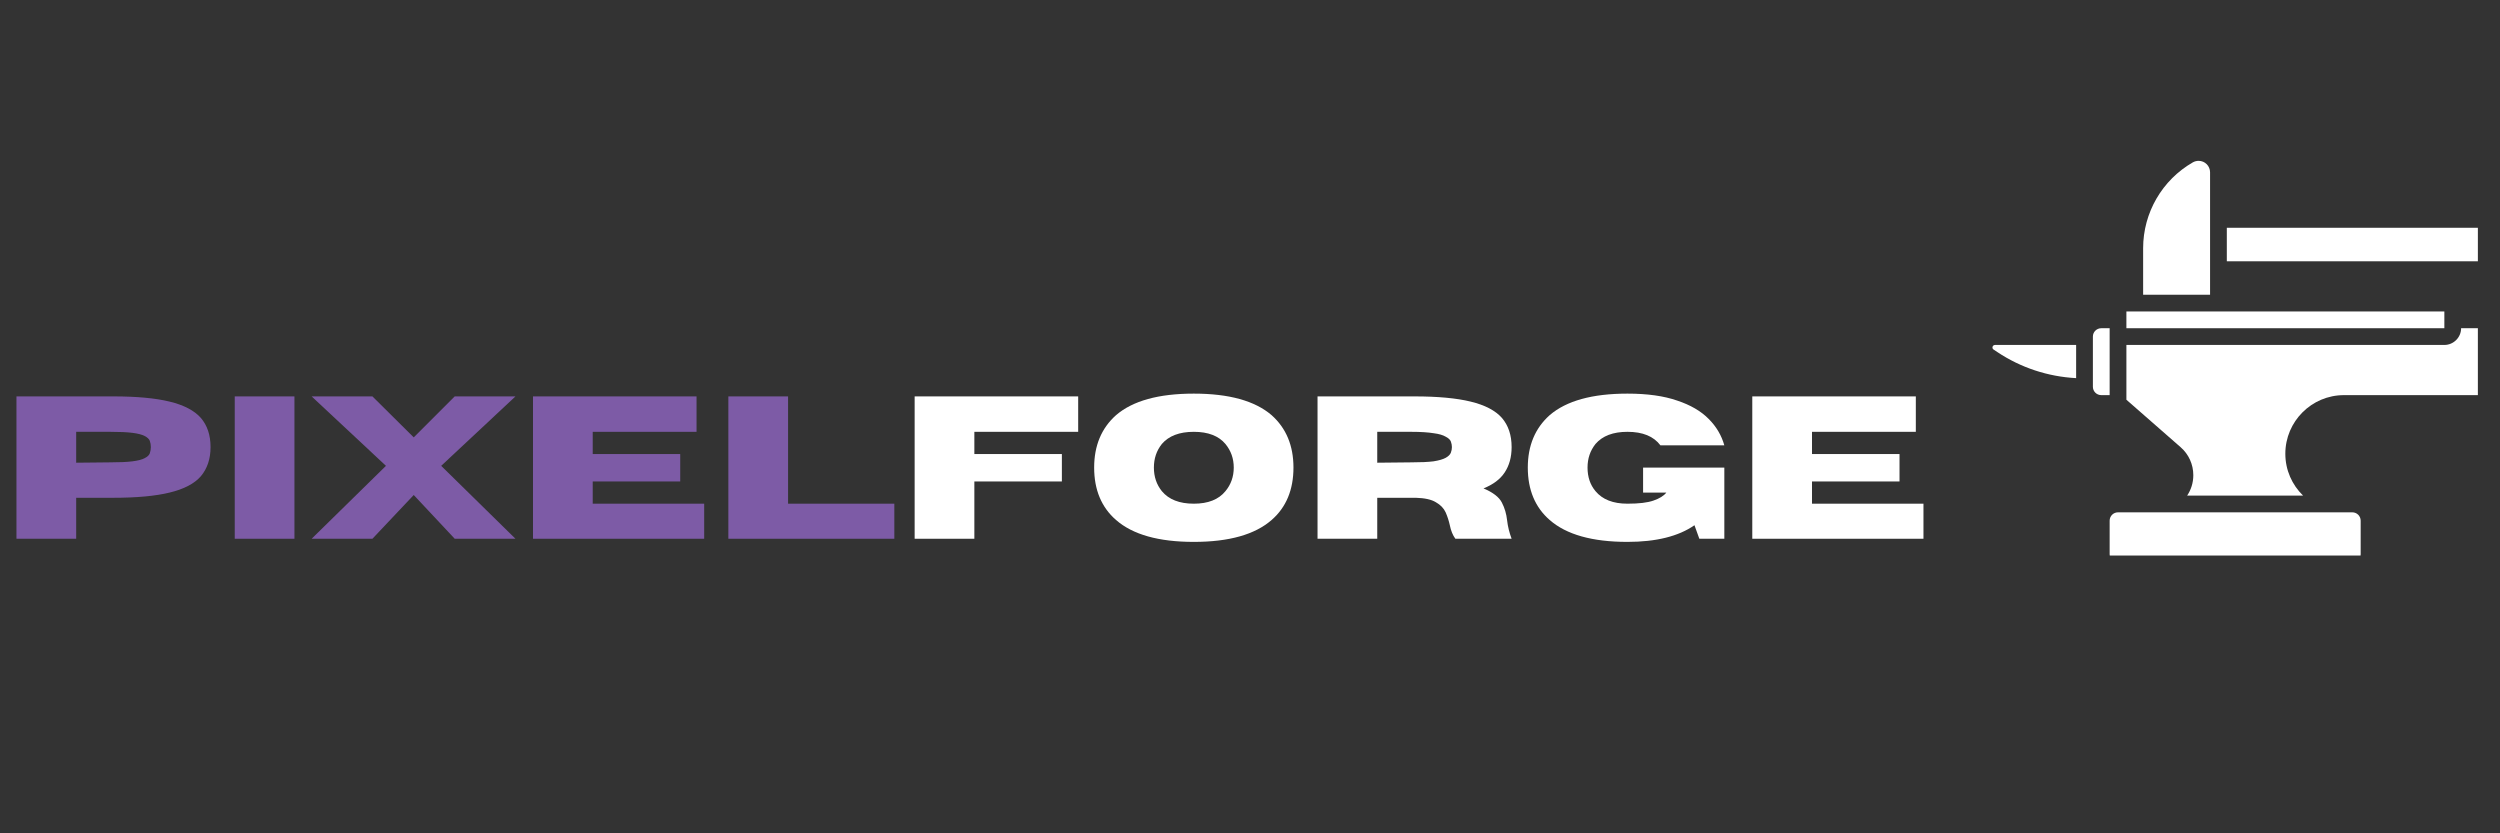<svg xmlns="http://www.w3.org/2000/svg" xmlns:xlink="http://www.w3.org/1999/xlink" width="150" zoomAndPan="magnify" viewBox="0 0 112.5 37.5" height="50" preserveAspectRatio="xMidYMid meet" version="1.0"><rect x="0" y="0" width="112.5" height="37.5" fill="#333333" stroke="none"/><defs><g/><clipPath id="4976df99e2"><path d="M 96 7.238 L 100 7.238 L 100 14 L 96 14 Z M 96 7.238 " clip-rule="nonzero"/></clipPath><clipPath id="b015d6d8ef"><path d="M 89.66 15 L 94 15 L 94 18 L 89.66 18 Z M 89.66 15 " clip-rule="nonzero"/></clipPath><clipPath id="a3b226bf87"><path d="M 95 14 L 111.512 14 L 111.512 23 L 95 23 Z M 95 14 " clip-rule="nonzero"/></clipPath><clipPath id="ce0bdf0b1f"><path d="M 100 10 L 111.512 10 L 111.512 12 L 100 12 Z M 100 10 " clip-rule="nonzero"/></clipPath><clipPath id="d122d24854"><path d="M 94 23 L 107 23 L 107 25 L 94 25 Z M 94 23 " clip-rule="nonzero"/></clipPath><clipPath id="aa50e81557"><path d="M 0.492 17 L 10 17 L 10 25 L 0.492 25 Z M 0.492 17 " clip-rule="nonzero"/></clipPath></defs><path fill="#ffffff" d="M 109.996 14.016 L 95.688 14.016 L 95.688 14.77 L 109.996 14.77 Z M 109.996 14.016 " fill-opacity="1" fill-rule="nonzero"/><g clip-path="url(#4976df99e2)"><path fill="#ffffff" d="M 99.453 7.754 C 99.453 7.469 99.223 7.238 98.938 7.238 C 98.848 7.238 98.758 7.262 98.68 7.305 C 97.297 8.098 96.441 9.574 96.441 11.168 L 96.441 13.262 L 99.453 13.262 Z M 99.453 7.754 " fill-opacity="1" fill-rule="nonzero"/></g><g clip-path="url(#b015d6d8ef)"><path fill="#ffffff" d="M 89.66 15.637 C 89.66 15.676 89.68 15.711 89.711 15.73 L 89.875 15.84 C 90.938 16.547 92.156 16.949 93.426 17.016 L 93.426 15.523 L 89.773 15.523 C 89.711 15.523 89.66 15.574 89.66 15.637 Z M 89.66 15.637 " fill-opacity="1" fill-rule="nonzero"/></g><path fill="#ffffff" d="M 94.934 14.77 L 94.559 14.77 C 94.348 14.77 94.18 14.938 94.18 15.145 L 94.18 17.406 C 94.18 17.613 94.348 17.781 94.559 17.781 L 94.934 17.781 Z M 94.934 14.77 " fill-opacity="1" fill-rule="nonzero"/><g clip-path="url(#a3b226bf87)"><path fill="#ffffff" d="M 109.996 15.523 L 95.688 15.523 L 95.688 17.988 L 98.129 20.125 C 98.492 20.441 98.699 20.898 98.699 21.383 C 98.699 21.723 98.598 22.039 98.422 22.301 L 103.637 22.301 C 103.145 21.82 102.84 21.156 102.84 20.418 C 102.84 18.965 104.023 17.781 105.477 17.781 L 111.504 17.781 L 111.504 14.77 L 110.75 14.77 C 110.75 15.184 110.41 15.523 109.996 15.523 Z M 109.996 15.523 " fill-opacity="1" fill-rule="nonzero"/></g><g clip-path="url(#ce0bdf0b1f)"><path fill="#ffffff" d="M 100.207 10.25 L 111.504 10.25 L 111.504 11.758 L 100.207 11.758 Z M 100.207 10.25 " fill-opacity="1" fill-rule="nonzero"/></g><g clip-path="url(#d122d24854)"><path fill="#ffffff" d="M 105.855 23.055 L 95.309 23.055 C 95.102 23.055 94.934 23.223 94.934 23.43 L 94.934 24.938 C 94.934 25.145 95.102 25.312 95.309 25.312 L 105.855 25.312 C 106.062 25.312 106.23 25.145 106.23 24.938 L 106.23 23.43 C 106.23 23.223 106.062 23.055 105.855 23.055 Z M 105.855 23.055 " fill-opacity="1" fill-rule="nonzero"/></g><g clip-path="url(#aa50e81557)"><g fill="#7d5ba6" fill-opacity="1"><g transform="translate(0.022, 24.244)"><g><path d="M 3.406 0 L 0.719 0 L 0.719 -6.406 L 5.078 -6.406 C 6.129 -6.406 6.973 -6.328 7.609 -6.172 C 8.254 -6.016 8.723 -5.77 9.016 -5.438 C 9.305 -5.102 9.453 -4.664 9.453 -4.125 C 9.453 -3.594 9.305 -3.156 9.016 -2.812 C 8.723 -2.477 8.254 -2.234 7.609 -2.078 C 6.973 -1.922 6.129 -1.844 5.078 -1.844 L 3.406 -1.844 Z M 3.406 -3.422 L 4.938 -3.438 C 5.363 -3.438 5.695 -3.453 5.938 -3.484 C 6.188 -3.516 6.367 -3.562 6.484 -3.625 C 6.609 -3.688 6.688 -3.758 6.719 -3.844 C 6.75 -3.938 6.766 -4.031 6.766 -4.125 C 6.766 -4.227 6.75 -4.32 6.719 -4.406 C 6.688 -4.488 6.609 -4.562 6.484 -4.625 C 6.367 -4.688 6.188 -4.734 5.938 -4.766 C 5.695 -4.797 5.363 -4.812 4.938 -4.812 L 3.406 -4.812 Z M 3.406 -3.422 "/></g></g></g></g><g fill="#7d5ba6" fill-opacity="1"><g transform="translate(9.844, 24.244)"><g><path d="M 3.406 0 L 0.719 0 L 0.719 -6.406 L 3.406 -6.406 Z M 3.406 0 "/></g></g></g><g fill="#7d5ba6" fill-opacity="1"><g transform="translate(13.962, 24.244)"><g><path d="M 9.234 0 L 6.5 0 L 4.656 -1.969 L 2.797 0 L 0.062 0 L 3.406 -3.281 L 0.062 -6.406 L 2.797 -6.406 L 4.656 -4.562 L 6.5 -6.406 L 9.234 -6.406 L 5.891 -3.281 Z M 9.234 0 "/></g></g></g><g fill="#7d5ba6" fill-opacity="1"><g transform="translate(23.266, 24.244)"><g><path d="M 8.422 0 L 0.719 0 L 0.719 -6.406 L 8.078 -6.406 L 8.078 -4.812 L 3.406 -4.812 L 3.406 -3.812 L 7.344 -3.812 L 7.344 -2.578 L 3.406 -2.578 L 3.406 -1.578 L 8.422 -1.578 Z M 8.422 0 "/></g></g></g><g fill="#7d5ba6" fill-opacity="1"><g transform="translate(32.057, 24.244)"><g><path d="M 8.188 0 L 0.719 0 L 0.719 -6.406 L 3.406 -6.406 L 3.406 -1.578 L 8.188 -1.578 Z M 8.188 0 "/></g></g></g><g fill="#ffffff" fill-opacity="1"><g transform="translate(40.44, 24.244)"><g><path d="M 3.406 0 L 0.719 0 L 0.719 -6.406 L 8.078 -6.406 L 8.078 -4.812 L 3.406 -4.812 L 3.406 -3.812 L 7.344 -3.812 L 7.344 -2.578 L 3.406 -2.578 Z M 3.406 0 "/></g></g></g><g fill="#ffffff" fill-opacity="1"><g transform="translate(48.878, 24.244)"><g><path d="M 4.844 0.141 C 3.258 0.141 2.094 -0.188 1.344 -0.844 C 0.688 -1.414 0.359 -2.203 0.359 -3.203 C 0.359 -4.191 0.688 -4.977 1.344 -5.562 C 2.094 -6.207 3.258 -6.531 4.844 -6.531 C 6.426 -6.531 7.594 -6.207 8.344 -5.562 C 9 -4.977 9.328 -4.191 9.328 -3.203 C 9.328 -2.203 9 -1.414 8.344 -0.844 C 7.594 -0.188 6.426 0.141 4.844 0.141 Z M 4.844 -1.578 C 5.488 -1.578 5.961 -1.766 6.266 -2.141 C 6.516 -2.441 6.641 -2.797 6.641 -3.203 C 6.641 -3.609 6.516 -3.961 6.266 -4.266 C 5.961 -4.629 5.488 -4.812 4.844 -4.812 C 4.195 -4.812 3.719 -4.629 3.406 -4.266 C 3.164 -3.961 3.047 -3.609 3.047 -3.203 C 3.047 -2.797 3.164 -2.441 3.406 -2.141 C 3.719 -1.766 4.195 -1.578 4.844 -1.578 Z M 4.844 -1.578 "/></g></g></g><g fill="#ffffff" fill-opacity="1"><g transform="translate(58.57, 24.244)"><g><path d="M 9.453 0 L 6.922 0 C 6.805 -0.156 6.723 -0.359 6.672 -0.609 C 6.629 -0.805 6.566 -1 6.484 -1.188 C 6.398 -1.375 6.254 -1.523 6.047 -1.641 C 5.848 -1.766 5.547 -1.832 5.141 -1.844 L 3.406 -1.844 L 3.406 0 L 0.719 0 L 0.719 -6.406 L 5.078 -6.406 C 6.129 -6.406 6.973 -6.328 7.609 -6.172 C 8.254 -6.016 8.723 -5.77 9.016 -5.438 C 9.305 -5.102 9.453 -4.664 9.453 -4.125 C 9.453 -3.676 9.348 -3.297 9.141 -2.984 C 8.941 -2.68 8.625 -2.441 8.188 -2.266 C 8.613 -2.086 8.891 -1.875 9.016 -1.625 C 9.141 -1.383 9.219 -1.117 9.25 -0.828 C 9.281 -0.555 9.348 -0.281 9.453 0 Z M 3.406 -3.422 L 4.938 -3.438 C 5.363 -3.438 5.695 -3.453 5.938 -3.484 C 6.188 -3.523 6.367 -3.578 6.484 -3.641 C 6.609 -3.711 6.688 -3.789 6.719 -3.875 C 6.75 -3.957 6.766 -4.039 6.766 -4.125 C 6.766 -4.207 6.75 -4.289 6.719 -4.375 C 6.688 -4.457 6.609 -4.531 6.484 -4.594 C 6.367 -4.664 6.188 -4.719 5.938 -4.75 C 5.695 -4.789 5.363 -4.812 4.938 -4.812 L 3.406 -4.812 Z M 3.406 -3.422 "/></g></g></g><g fill="#ffffff" fill-opacity="1"><g transform="translate(68.392, 24.244)"><g><path d="M 4.844 0.141 C 3.258 0.141 2.094 -0.188 1.344 -0.844 C 0.688 -1.414 0.359 -2.203 0.359 -3.203 C 0.359 -4.191 0.688 -4.977 1.344 -5.562 C 2.094 -6.207 3.258 -6.531 4.844 -6.531 C 5.738 -6.531 6.484 -6.426 7.078 -6.219 C 7.68 -6.02 8.156 -5.742 8.5 -5.391 C 8.844 -5.047 9.078 -4.648 9.203 -4.203 L 6.328 -4.203 C 6.023 -4.609 5.531 -4.812 4.844 -4.812 C 4.195 -4.812 3.719 -4.629 3.406 -4.266 C 3.164 -3.961 3.047 -3.609 3.047 -3.203 C 3.047 -2.785 3.164 -2.43 3.406 -2.141 C 3.719 -1.766 4.195 -1.578 4.844 -1.578 C 5.363 -1.578 5.754 -1.625 6.016 -1.719 C 6.285 -1.812 6.477 -1.93 6.594 -2.078 L 5.547 -2.078 L 5.547 -3.203 L 9.203 -3.203 L 9.203 0 L 8.078 0 L 7.859 -0.609 C 7.141 -0.109 6.133 0.141 4.844 0.141 Z M 4.844 0.141 "/></g></g></g><g fill="#ffffff" fill-opacity="1"><g transform="translate(78.134, 24.244)"><g><path d="M 8.422 0 L 0.719 0 L 0.719 -6.406 L 8.078 -6.406 L 8.078 -4.812 L 3.406 -4.812 L 3.406 -3.812 L 7.344 -3.812 L 7.344 -2.578 L 3.406 -2.578 L 3.406 -1.578 L 8.422 -1.578 Z M 8.422 0 "/></g></g></g></svg>